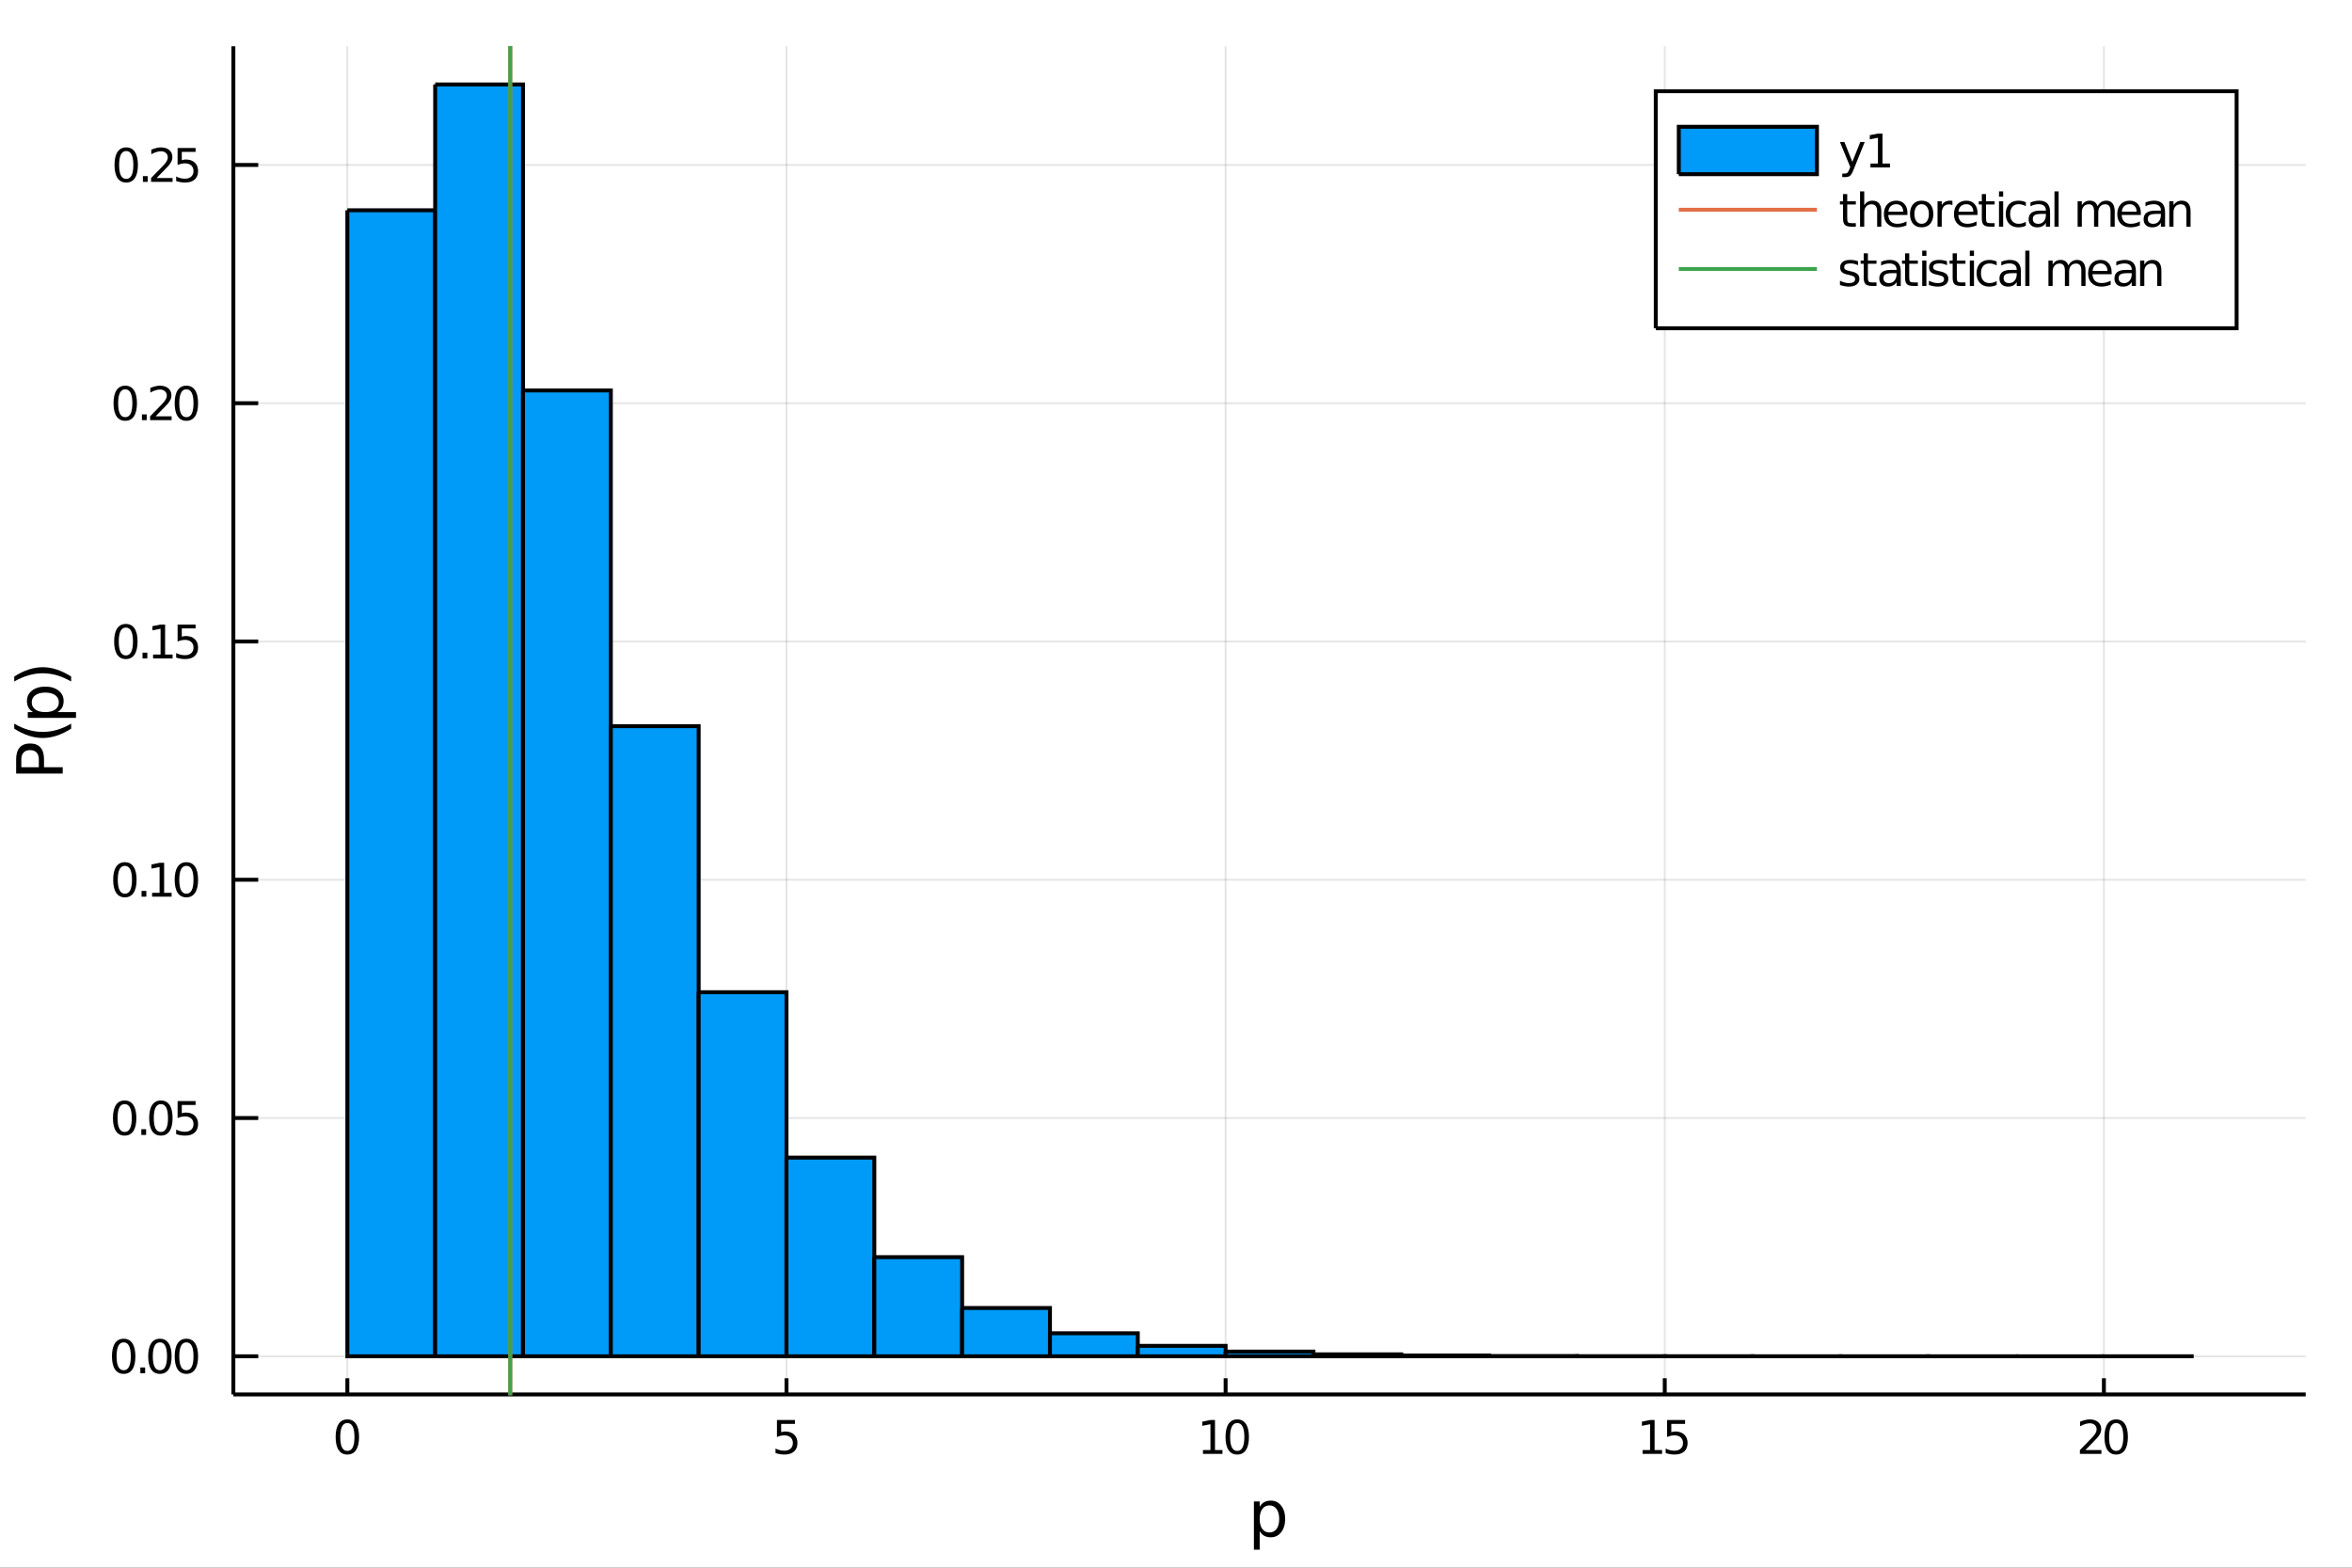 <?xml version="1.0" encoding="utf-8"?>
<svg xmlns="http://www.w3.org/2000/svg" xmlns:xlink="http://www.w3.org/1999/xlink" width="600" height="400" viewBox="0 0 2400 1600">
<rect x="0" y="0" width="2400" height="1600" fill="#333333" stroke="none"/>
<defs>
  <clipPath id="clip730">
    <rect x="0" y="0" width="2400" height="1600"/>
  </clipPath>
</defs>
<path clip-path="url(#clip730)" d="
M0 1600 L2400 1600 L2400 0 L0 0  Z
  " fill="#ffffff" fill-rule="evenodd" fill-opacity="1"/>
<defs>
  <clipPath id="clip731">
    <rect x="480" y="0" width="1681" height="1600"/>
  </clipPath>
</defs>
<path clip-path="url(#clip730)" d="
M238.13 1423.18 L2352.76 1423.18 L2352.76 47.244 L238.13 47.244  Z
  " fill="#ffffff" fill-rule="evenodd" fill-opacity="1"/>
<defs>
  <clipPath id="clip732">
    <rect x="238" y="47" width="2116" height="1377"/>
  </clipPath>
</defs>
<polyline clip-path="url(#clip732)" style="stroke:#000000; stroke-width:2; stroke-opacity:0.1; fill:none" points="
  354.438,1423.18 354.438,47.244 
  "/>
<polyline clip-path="url(#clip732)" style="stroke:#000000; stroke-width:2; stroke-opacity:0.1; fill:none" points="
  802.536,1423.18 802.536,47.244 
  "/>
<polyline clip-path="url(#clip732)" style="stroke:#000000; stroke-width:2; stroke-opacity:0.1; fill:none" points="
  1250.63,1423.18 1250.63,47.244 
  "/>
<polyline clip-path="url(#clip732)" style="stroke:#000000; stroke-width:2; stroke-opacity:0.1; fill:none" points="
  1698.73,1423.18 1698.73,47.244 
  "/>
<polyline clip-path="url(#clip732)" style="stroke:#000000; stroke-width:2; stroke-opacity:0.1; fill:none" points="
  2146.83,1423.18 2146.83,47.244 
  "/>
<polyline clip-path="url(#clip730)" style="stroke:#000000; stroke-width:4; stroke-opacity:1; fill:none" points="
  238.13,1423.18 2352.76,1423.18 
  "/>
<polyline clip-path="url(#clip730)" style="stroke:#000000; stroke-width:4; stroke-opacity:1; fill:none" points="
  354.438,1423.18 354.438,1406.67 
  "/>
<polyline clip-path="url(#clip730)" style="stroke:#000000; stroke-width:4; stroke-opacity:1; fill:none" points="
  802.536,1423.18 802.536,1406.67 
  "/>
<polyline clip-path="url(#clip730)" style="stroke:#000000; stroke-width:4; stroke-opacity:1; fill:none" points="
  1250.63,1423.18 1250.63,1406.67 
  "/>
<polyline clip-path="url(#clip730)" style="stroke:#000000; stroke-width:4; stroke-opacity:1; fill:none" points="
  1698.73,1423.18 1698.73,1406.67 
  "/>
<polyline clip-path="url(#clip730)" style="stroke:#000000; stroke-width:4; stroke-opacity:1; fill:none" points="
  2146.83,1423.18 2146.83,1406.67 
  "/>
<path clip-path="url(#clip730)" d="M 0 0 M354.438 1452.37 Q350.827 1452.37 348.998 1455.94 Q347.193 1459.48 347.193 1466.61 Q347.193 1473.71 348.998 1477.28 Q350.827 1480.82 354.438 1480.82 Q358.072 1480.82 359.878 1477.28 Q361.707 1473.71 361.707 1466.61 Q361.707 1459.48 359.878 1455.94 Q358.072 1452.37 354.438 1452.37 M354.438 1448.67 Q360.248 1448.67 363.304 1453.27 Q366.383 1457.86 366.383 1466.61 Q366.383 1475.33 363.304 1479.94 Q360.248 1484.52 354.438 1484.52 Q348.628 1484.52 345.549 1479.94 Q342.494 1475.33 342.494 1466.61 Q342.494 1457.86 345.549 1453.27 Q348.628 1448.67 354.438 1448.67 Z" fill="#000000" fill-rule="evenodd" fill-opacity="1" /><path clip-path="url(#clip730)" d="M 0 0 M792.814 1449.29 L811.17 1449.29 L811.17 1453.23 L797.096 1453.23 L797.096 1461.7 Q798.114 1461.35 799.133 1461.19 Q800.151 1461 801.17 1461 Q806.957 1461 810.337 1464.18 Q813.716 1467.35 813.716 1472.76 Q813.716 1478.34 810.244 1481.44 Q806.772 1484.52 800.452 1484.52 Q798.277 1484.52 796.008 1484.15 Q793.763 1483.78 791.355 1483.04 L791.355 1478.34 Q793.439 1479.48 795.661 1480.03 Q797.883 1480.59 800.36 1480.59 Q804.364 1480.59 806.702 1478.48 Q809.04 1476.38 809.04 1472.76 Q809.04 1469.15 806.702 1467.05 Q804.364 1464.94 800.36 1464.94 Q798.485 1464.94 796.61 1465.36 Q794.758 1465.77 792.814 1466.65 L792.814 1449.29 Z" fill="#000000" fill-rule="evenodd" fill-opacity="1" /><path clip-path="url(#clip730)" d="M 0 0 M1227.51 1479.92 L1235.15 1479.92 L1235.15 1453.55 L1226.84 1455.22 L1226.84 1450.96 L1235.1 1449.29 L1239.78 1449.29 L1239.78 1479.92 L1247.42 1479.92 L1247.42 1483.85 L1227.51 1483.85 L1227.51 1479.92 Z" fill="#000000" fill-rule="evenodd" fill-opacity="1" /><path clip-path="url(#clip730)" d="M 0 0 M1262.49 1452.37 Q1258.87 1452.37 1257.05 1455.94 Q1255.24 1459.48 1255.24 1466.61 Q1255.24 1473.71 1257.05 1477.28 Q1258.87 1480.82 1262.49 1480.82 Q1266.12 1480.82 1267.92 1477.28 Q1269.75 1473.71 1269.75 1466.61 Q1269.75 1459.48 1267.92 1455.94 Q1266.12 1452.37 1262.49 1452.37 M1262.49 1448.67 Q1268.3 1448.67 1271.35 1453.27 Q1274.43 1457.86 1274.43 1466.61 Q1274.43 1475.33 1271.35 1479.94 Q1268.3 1484.52 1262.49 1484.52 Q1256.67 1484.52 1253.6 1479.94 Q1250.54 1475.33 1250.54 1466.61 Q1250.54 1457.86 1253.6 1453.27 Q1256.67 1448.67 1262.49 1448.67 Z" fill="#000000" fill-rule="evenodd" fill-opacity="1" /><path clip-path="url(#clip730)" d="M 0 0 M1676.1 1479.92 L1683.74 1479.92 L1683.74 1453.55 L1675.43 1455.22 L1675.43 1450.96 L1683.7 1449.29 L1688.37 1449.29 L1688.37 1479.92 L1696.01 1479.92 L1696.01 1483.85 L1676.1 1483.85 L1676.1 1479.92 Z" fill="#000000" fill-rule="evenodd" fill-opacity="1" /><path clip-path="url(#clip730)" d="M 0 0 M1701.13 1449.29 L1719.48 1449.29 L1719.48 1453.23 L1705.41 1453.23 L1705.41 1461.7 Q1706.43 1461.35 1707.45 1461.19 Q1708.46 1461 1709.48 1461 Q1715.27 1461 1718.65 1464.18 Q1722.03 1467.35 1722.03 1472.76 Q1722.03 1478.34 1718.56 1481.44 Q1715.08 1484.52 1708.77 1484.52 Q1706.59 1484.52 1704.32 1484.15 Q1702.08 1483.78 1699.67 1483.04 L1699.67 1478.34 Q1701.75 1479.48 1703.97 1480.03 Q1706.2 1480.59 1708.67 1480.59 Q1712.68 1480.59 1715.02 1478.48 Q1717.35 1476.38 1717.35 1472.76 Q1717.35 1469.15 1715.02 1467.05 Q1712.68 1464.94 1708.67 1464.94 Q1706.8 1464.94 1704.92 1465.36 Q1703.07 1465.77 1701.13 1466.65 L1701.13 1449.29 Z" fill="#000000" fill-rule="evenodd" fill-opacity="1" /><path clip-path="url(#clip730)" d="M 0 0 M2127.97 1479.92 L2144.29 1479.92 L2144.29 1483.85 L2122.35 1483.85 L2122.35 1479.92 Q2125.01 1477.16 2129.59 1472.53 Q2134.2 1467.88 2135.38 1466.54 Q2137.63 1464.01 2138.51 1462.28 Q2139.41 1460.52 2139.41 1458.83 Q2139.41 1456.07 2137.46 1454.34 Q2135.54 1452.6 2132.44 1452.6 Q2130.24 1452.6 2127.79 1453.37 Q2125.36 1454.13 2122.58 1455.68 L2122.58 1450.96 Q2125.4 1449.82 2127.86 1449.25 Q2130.31 1448.67 2132.35 1448.67 Q2137.72 1448.67 2140.91 1451.35 Q2144.11 1454.04 2144.11 1458.53 Q2144.11 1460.66 2143.3 1462.58 Q2142.51 1464.48 2140.4 1467.07 Q2139.83 1467.74 2136.72 1470.96 Q2133.62 1474.15 2127.97 1479.92 Z" fill="#000000" fill-rule="evenodd" fill-opacity="1" /><path clip-path="url(#clip730)" d="M 0 0 M2159.36 1452.37 Q2155.75 1452.37 2153.92 1455.94 Q2152.12 1459.48 2152.12 1466.61 Q2152.12 1473.71 2153.92 1477.28 Q2155.75 1480.82 2159.36 1480.82 Q2163 1480.82 2164.8 1477.28 Q2166.63 1473.71 2166.63 1466.61 Q2166.63 1459.48 2164.8 1455.94 Q2163 1452.37 2159.36 1452.37 M2159.36 1448.67 Q2165.17 1448.67 2168.23 1453.27 Q2171.31 1457.86 2171.31 1466.61 Q2171.31 1475.33 2168.23 1479.94 Q2165.17 1484.52 2159.36 1484.52 Q2153.55 1484.52 2150.47 1479.94 Q2147.42 1475.33 2147.42 1466.61 Q2147.42 1457.86 2150.47 1453.27 Q2153.55 1448.67 2159.36 1448.67 Z" fill="#000000" fill-rule="evenodd" fill-opacity="1" /><path clip-path="url(#clip730)" d="M 0 0 M1285.39 1562.7 L1285.39 1581.6 L1279.5 1581.6 L1279.5 1532.4 L1285.39 1532.4 L1285.39 1537.81 Q1287.23 1534.62 1290.03 1533.1 Q1292.86 1531.54 1296.78 1531.54 Q1303.27 1531.54 1307.32 1536.69 Q1311.39 1541.85 1311.39 1550.25 Q1311.39 1558.65 1307.32 1563.81 Q1303.27 1568.97 1296.78 1568.97 Q1292.86 1568.97 1290.03 1567.44 Q1287.23 1565.88 1285.39 1562.7 M1305.31 1550.25 Q1305.31 1543.79 1302.64 1540.13 Q1299.99 1536.44 1295.35 1536.44 Q1290.7 1536.44 1288.03 1540.13 Q1285.39 1543.79 1285.39 1550.25 Q1285.39 1556.71 1288.03 1560.4 Q1290.7 1564.07 1295.35 1564.07 Q1299.99 1564.07 1302.64 1560.4 Q1305.31 1556.71 1305.31 1550.25 Z" fill="#000000" fill-rule="evenodd" fill-opacity="1" /><polyline clip-path="url(#clip732)" style="stroke:#000000; stroke-width:2; stroke-opacity:0.1; fill:none" points="
  238.13,1384.24 2352.76,1384.24 
  "/>
<polyline clip-path="url(#clip732)" style="stroke:#000000; stroke-width:2; stroke-opacity:0.1; fill:none" points="
  238.13,1141.06 2352.76,1141.06 
  "/>
<polyline clip-path="url(#clip732)" style="stroke:#000000; stroke-width:2; stroke-opacity:0.1; fill:none" points="
  238.13,897.883 2352.76,897.883 
  "/>
<polyline clip-path="url(#clip732)" style="stroke:#000000; stroke-width:2; stroke-opacity:0.1; fill:none" points="
  238.13,654.705 2352.76,654.705 
  "/>
<polyline clip-path="url(#clip732)" style="stroke:#000000; stroke-width:2; stroke-opacity:0.1; fill:none" points="
  238.13,411.527 2352.76,411.527 
  "/>
<polyline clip-path="url(#clip732)" style="stroke:#000000; stroke-width:2; stroke-opacity:0.1; fill:none" points="
  238.13,168.35 2352.76,168.35 
  "/>
<polyline clip-path="url(#clip730)" style="stroke:#000000; stroke-width:4; stroke-opacity:1; fill:none" points="
  238.13,1423.18 238.13,47.244 
  "/>
<polyline clip-path="url(#clip730)" style="stroke:#000000; stroke-width:4; stroke-opacity:1; fill:none" points="
  238.13,1384.24 263.506,1384.24 
  "/>
<polyline clip-path="url(#clip730)" style="stroke:#000000; stroke-width:4; stroke-opacity:1; fill:none" points="
  238.13,1141.06 263.506,1141.06 
  "/>
<polyline clip-path="url(#clip730)" style="stroke:#000000; stroke-width:4; stroke-opacity:1; fill:none" points="
  238.13,897.883 263.506,897.883 
  "/>
<polyline clip-path="url(#clip730)" style="stroke:#000000; stroke-width:4; stroke-opacity:1; fill:none" points="
  238.13,654.705 263.506,654.705 
  "/>
<polyline clip-path="url(#clip730)" style="stroke:#000000; stroke-width:4; stroke-opacity:1; fill:none" points="
  238.13,411.527 263.506,411.527 
  "/>
<polyline clip-path="url(#clip730)" style="stroke:#000000; stroke-width:4; stroke-opacity:1; fill:none" points="
  238.13,168.35 263.506,168.35 
  "/>
<path clip-path="url(#clip730)" d="M 0 0 M126.205 1370.04 Q122.593 1370.04 120.765 1373.6 Q118.959 1377.14 118.959 1384.27 Q118.959 1391.38 120.765 1394.94 Q122.593 1398.49 126.205 1398.49 Q129.839 1398.49 131.644 1394.94 Q133.473 1391.38 133.473 1384.27 Q133.473 1377.14 131.644 1373.6 Q129.839 1370.04 126.205 1370.04 M126.205 1366.33 Q132.015 1366.33 135.07 1370.94 Q138.149 1375.52 138.149 1384.27 Q138.149 1393 135.07 1397.61 Q132.015 1402.19 126.205 1402.19 Q120.394 1402.19 117.316 1397.61 Q114.26 1393 114.26 1384.27 Q114.26 1375.52 117.316 1370.94 Q120.394 1366.33 126.205 1366.33 Z" fill="#000000" fill-rule="evenodd" fill-opacity="1" /><path clip-path="url(#clip730)" d="M 0 0 M143.218 1395.64 L148.103 1395.64 L148.103 1401.52 L143.218 1401.52 L143.218 1395.64 Z" fill="#000000" fill-rule="evenodd" fill-opacity="1" /><path clip-path="url(#clip730)" d="M 0 0 M163.172 1370.04 Q159.561 1370.04 157.732 1373.6 Q155.927 1377.14 155.927 1384.27 Q155.927 1391.38 157.732 1394.94 Q159.561 1398.49 163.172 1398.49 Q166.806 1398.49 168.612 1394.94 Q170.44 1391.38 170.44 1384.27 Q170.44 1377.14 168.612 1373.6 Q166.806 1370.04 163.172 1370.04 M163.172 1366.33 Q168.982 1366.33 172.038 1370.94 Q175.116 1375.52 175.116 1384.27 Q175.116 1393 172.038 1397.61 Q168.982 1402.19 163.172 1402.19 Q157.362 1402.19 154.283 1397.61 Q151.228 1393 151.228 1384.27 Q151.228 1375.52 154.283 1370.94 Q157.362 1366.33 163.172 1366.33 Z" fill="#000000" fill-rule="evenodd" fill-opacity="1" /><path clip-path="url(#clip730)" d="M 0 0 M190.186 1370.04 Q186.575 1370.04 184.746 1373.6 Q182.94 1377.14 182.94 1384.27 Q182.94 1391.38 184.746 1394.94 Q186.575 1398.49 190.186 1398.49 Q193.82 1398.49 195.625 1394.94 Q197.454 1391.38 197.454 1384.27 Q197.454 1377.14 195.625 1373.6 Q193.82 1370.04 190.186 1370.04 M190.186 1366.33 Q195.996 1366.33 199.051 1370.94 Q202.13 1375.52 202.13 1384.27 Q202.13 1393 199.051 1397.61 Q195.996 1402.19 190.186 1402.19 Q184.376 1402.19 181.297 1397.61 Q178.241 1393 178.241 1384.27 Q178.241 1375.52 181.297 1370.94 Q184.376 1366.33 190.186 1366.33 Z" fill="#000000" fill-rule="evenodd" fill-opacity="1" /><path clip-path="url(#clip730)" d="M 0 0 M127.2 1126.86 Q123.589 1126.86 121.76 1130.42 Q119.955 1133.97 119.955 1141.1 Q119.955 1148.2 121.76 1151.77 Q123.589 1155.31 127.2 1155.31 Q130.834 1155.31 132.64 1151.77 Q134.468 1148.2 134.468 1141.1 Q134.468 1133.97 132.64 1130.42 Q130.834 1126.86 127.2 1126.86 M127.2 1123.16 Q133.01 1123.16 136.066 1127.76 Q139.144 1132.35 139.144 1141.1 Q139.144 1149.82 136.066 1154.43 Q133.01 1159.01 127.2 1159.01 Q121.39 1159.01 118.311 1154.43 Q115.256 1149.82 115.256 1141.1 Q115.256 1132.35 118.311 1127.76 Q121.39 1123.16 127.2 1123.16 Z" fill="#000000" fill-rule="evenodd" fill-opacity="1" /><path clip-path="url(#clip730)" d="M 0 0 M144.214 1152.46 L149.098 1152.46 L149.098 1158.34 L144.214 1158.34 L144.214 1152.46 Z" fill="#000000" fill-rule="evenodd" fill-opacity="1" /><path clip-path="url(#clip730)" d="M 0 0 M164.167 1126.86 Q160.556 1126.86 158.728 1130.42 Q156.922 1133.97 156.922 1141.1 Q156.922 1148.2 158.728 1151.77 Q160.556 1155.31 164.167 1155.31 Q167.802 1155.31 169.607 1151.77 Q171.436 1148.2 171.436 1141.1 Q171.436 1133.97 169.607 1130.42 Q167.802 1126.86 164.167 1126.86 M164.167 1123.16 Q169.977 1123.16 173.033 1127.76 Q176.112 1132.35 176.112 1141.1 Q176.112 1149.82 173.033 1154.43 Q169.977 1159.01 164.167 1159.01 Q158.357 1159.01 155.278 1154.43 Q152.223 1149.82 152.223 1141.1 Q152.223 1132.35 155.278 1127.76 Q158.357 1123.16 164.167 1123.16 Z" fill="#000000" fill-rule="evenodd" fill-opacity="1" /><path clip-path="url(#clip730)" d="M 0 0 M181.227 1123.78 L199.584 1123.78 L199.584 1127.72 L185.51 1127.72 L185.51 1136.19 Q186.528 1135.84 187.547 1135.68 Q188.565 1135.49 189.584 1135.49 Q195.371 1135.49 198.75 1138.66 Q202.13 1141.84 202.13 1147.25 Q202.13 1152.83 198.658 1155.93 Q195.186 1159.01 188.866 1159.01 Q186.69 1159.01 184.422 1158.64 Q182.176 1158.27 179.769 1157.53 L179.769 1152.83 Q181.852 1153.97 184.075 1154.52 Q186.297 1155.08 188.774 1155.08 Q192.778 1155.08 195.116 1152.97 Q197.454 1150.86 197.454 1147.25 Q197.454 1143.64 195.116 1141.54 Q192.778 1139.43 188.774 1139.43 Q186.899 1139.43 185.024 1139.85 Q183.172 1140.26 181.227 1141.14 L181.227 1123.78 Z" fill="#000000" fill-rule="evenodd" fill-opacity="1" /><path clip-path="url(#clip730)" d="M 0 0 M127.431 883.682 Q123.82 883.682 121.992 887.246 Q120.186 890.788 120.186 897.918 Q120.186 905.024 121.992 908.589 Q123.82 912.13 127.431 912.13 Q131.066 912.13 132.871 908.589 Q134.7 905.024 134.7 897.918 Q134.7 890.788 132.871 887.246 Q131.066 883.682 127.431 883.682 M127.431 879.978 Q133.242 879.978 136.297 884.584 Q139.376 889.168 139.376 897.918 Q139.376 906.644 136.297 911.251 Q133.242 915.834 127.431 915.834 Q121.621 915.834 118.543 911.251 Q115.487 906.644 115.487 897.918 Q115.487 889.168 118.543 884.584 Q121.621 879.978 127.431 879.978 Z" fill="#000000" fill-rule="evenodd" fill-opacity="1" /><path clip-path="url(#clip730)" d="M 0 0 M144.445 909.283 L149.329 909.283 L149.329 915.163 L144.445 915.163 L144.445 909.283 Z" fill="#000000" fill-rule="evenodd" fill-opacity="1" /><path clip-path="url(#clip730)" d="M 0 0 M155.209 911.228 L162.848 911.228 L162.848 884.862 L154.538 886.529 L154.538 882.269 L162.802 880.603 L167.477 880.603 L167.477 911.228 L175.116 911.228 L175.116 915.163 L155.209 915.163 L155.209 911.228 Z" fill="#000000" fill-rule="evenodd" fill-opacity="1" /><path clip-path="url(#clip730)" d="M 0 0 M190.186 883.682 Q186.575 883.682 184.746 887.246 Q182.94 890.788 182.94 897.918 Q182.94 905.024 184.746 908.589 Q186.575 912.13 190.186 912.13 Q193.82 912.13 195.625 908.589 Q197.454 905.024 197.454 897.918 Q197.454 890.788 195.625 887.246 Q193.82 883.682 190.186 883.682 M190.186 879.978 Q195.996 879.978 199.051 884.584 Q202.13 889.168 202.13 897.918 Q202.13 906.644 199.051 911.251 Q195.996 915.834 190.186 915.834 Q184.376 915.834 181.297 911.251 Q178.241 906.644 178.241 897.918 Q178.241 889.168 181.297 884.584 Q184.376 879.978 190.186 879.978 Z" fill="#000000" fill-rule="evenodd" fill-opacity="1" /><path clip-path="url(#clip730)" d="M 0 0 M128.427 640.504 Q124.816 640.504 122.987 644.069 Q121.181 647.61 121.181 654.74 Q121.181 661.846 122.987 665.411 Q124.816 668.953 128.427 668.953 Q132.061 668.953 133.867 665.411 Q135.695 661.846 135.695 654.74 Q135.695 647.61 133.867 644.069 Q132.061 640.504 128.427 640.504 M128.427 636.8 Q134.237 636.8 137.292 641.407 Q140.371 645.99 140.371 654.74 Q140.371 663.467 137.292 668.073 Q134.237 672.656 128.427 672.656 Q122.617 672.656 119.538 668.073 Q116.482 663.467 116.482 654.74 Q116.482 645.99 119.538 641.407 Q122.617 636.8 128.427 636.8 Z" fill="#000000" fill-rule="evenodd" fill-opacity="1" /><path clip-path="url(#clip730)" d="M 0 0 M145.441 666.106 L150.325 666.106 L150.325 671.985 L145.441 671.985 L145.441 666.106 Z" fill="#000000" fill-rule="evenodd" fill-opacity="1" /><path clip-path="url(#clip730)" d="M 0 0 M156.204 668.05 L163.843 668.05 L163.843 641.684 L155.533 643.351 L155.533 639.092 L163.797 637.425 L168.473 637.425 L168.473 668.05 L176.112 668.05 L176.112 671.985 L156.204 671.985 L156.204 668.05 Z" fill="#000000" fill-rule="evenodd" fill-opacity="1" /><path clip-path="url(#clip730)" d="M 0 0 M181.227 637.425 L199.584 637.425 L199.584 641.36 L185.51 641.36 L185.51 649.832 Q186.528 649.485 187.547 649.323 Q188.565 649.138 189.584 649.138 Q195.371 649.138 198.75 652.309 Q202.13 655.481 202.13 660.897 Q202.13 666.476 198.658 669.578 Q195.186 672.656 188.866 672.656 Q186.69 672.656 184.422 672.286 Q182.176 671.916 179.769 671.175 L179.769 666.476 Q181.852 667.61 184.075 668.166 Q186.297 668.721 188.774 668.721 Q192.778 668.721 195.116 666.615 Q197.454 664.508 197.454 660.897 Q197.454 657.286 195.116 655.18 Q192.778 653.073 188.774 653.073 Q186.899 653.073 185.024 653.49 Q183.172 653.906 181.227 654.786 L181.227 637.425 Z" fill="#000000" fill-rule="evenodd" fill-opacity="1" /><path clip-path="url(#clip730)" d="M 0 0 M127.802 397.326 Q124.191 397.326 122.362 400.891 Q120.556 404.433 120.556 411.562 Q120.556 418.669 122.362 422.233 Q124.191 425.775 127.802 425.775 Q131.436 425.775 133.242 422.233 Q135.07 418.669 135.07 411.562 Q135.07 404.433 133.242 400.891 Q131.436 397.326 127.802 397.326 M127.802 393.622 Q133.612 393.622 136.667 398.229 Q139.746 402.812 139.746 411.562 Q139.746 420.289 136.667 424.895 Q133.612 429.479 127.802 429.479 Q121.992 429.479 118.913 424.895 Q115.857 420.289 115.857 411.562 Q115.857 402.812 118.913 398.229 Q121.992 393.622 127.802 393.622 Z" fill="#000000" fill-rule="evenodd" fill-opacity="1" /><path clip-path="url(#clip730)" d="M 0 0 M144.816 422.928 L149.7 422.928 L149.7 428.807 L144.816 428.807 L144.816 422.928 Z" fill="#000000" fill-rule="evenodd" fill-opacity="1" /><path clip-path="url(#clip730)" d="M 0 0 M158.797 424.872 L175.116 424.872 L175.116 428.807 L153.172 428.807 L153.172 424.872 Q155.834 422.118 160.417 417.488 Q165.024 412.835 166.204 411.493 Q168.45 408.97 169.329 407.233 Q170.232 405.474 170.232 403.784 Q170.232 401.03 168.288 399.294 Q166.366 397.558 163.265 397.558 Q161.065 397.558 158.612 398.321 Q156.181 399.085 153.403 400.636 L153.403 395.914 Q156.228 394.78 158.681 394.201 Q161.135 393.622 163.172 393.622 Q168.542 393.622 171.737 396.308 Q174.931 398.993 174.931 403.483 Q174.931 405.613 174.121 407.534 Q173.334 409.432 171.227 412.025 Q170.649 412.696 167.547 415.914 Q164.445 419.108 158.797 424.872 Z" fill="#000000" fill-rule="evenodd" fill-opacity="1" /><path clip-path="url(#clip730)" d="M 0 0 M190.186 397.326 Q186.575 397.326 184.746 400.891 Q182.94 404.433 182.94 411.562 Q182.94 418.669 184.746 422.233 Q186.575 425.775 190.186 425.775 Q193.82 425.775 195.625 422.233 Q197.454 418.669 197.454 411.562 Q197.454 404.433 195.625 400.891 Q193.82 397.326 190.186 397.326 M190.186 393.622 Q195.996 393.622 199.051 398.229 Q202.13 402.812 202.13 411.562 Q202.13 420.289 199.051 424.895 Q195.996 429.479 190.186 429.479 Q184.376 429.479 181.297 424.895 Q178.241 420.289 178.241 411.562 Q178.241 402.812 181.297 398.229 Q184.376 393.622 190.186 393.622 Z" fill="#000000" fill-rule="evenodd" fill-opacity="1" /><path clip-path="url(#clip730)" d="M 0 0 M128.797 154.148 Q125.186 154.148 123.357 157.713 Q121.552 161.255 121.552 168.384 Q121.552 175.491 123.357 179.056 Q125.186 182.597 128.797 182.597 Q132.431 182.597 134.237 179.056 Q136.066 175.491 136.066 168.384 Q136.066 161.255 134.237 157.713 Q132.431 154.148 128.797 154.148 M128.797 150.445 Q134.607 150.445 137.663 155.051 Q140.741 159.634 140.741 168.384 Q140.741 177.111 137.663 181.718 Q134.607 186.301 128.797 186.301 Q122.987 186.301 119.908 181.718 Q116.853 177.111 116.853 168.384 Q116.853 159.634 119.908 155.051 Q122.987 150.445 128.797 150.445 Z" fill="#000000" fill-rule="evenodd" fill-opacity="1" /><path clip-path="url(#clip730)" d="M 0 0 M145.811 179.75 L150.695 179.75 L150.695 185.63 L145.811 185.63 L145.811 179.75 Z" fill="#000000" fill-rule="evenodd" fill-opacity="1" /><path clip-path="url(#clip730)" d="M 0 0 M159.792 181.694 L176.112 181.694 L176.112 185.63 L154.167 185.63 L154.167 181.694 Q156.829 178.94 161.413 174.31 Q166.019 169.658 167.2 168.315 Q169.445 165.792 170.325 164.056 Q171.227 162.296 171.227 160.607 Q171.227 157.852 169.283 156.116 Q167.362 154.38 164.26 154.38 Q162.061 154.38 159.607 155.144 Q157.177 155.908 154.399 157.459 L154.399 152.736 Q157.223 151.602 159.677 151.023 Q162.13 150.445 164.167 150.445 Q169.538 150.445 172.732 153.13 Q175.926 155.815 175.926 160.306 Q175.926 162.435 175.116 164.357 Q174.329 166.255 172.223 168.847 Q171.644 169.519 168.542 172.736 Q165.44 175.931 159.792 181.694 Z" fill="#000000" fill-rule="evenodd" fill-opacity="1" /><path clip-path="url(#clip730)" d="M 0 0 M181.227 151.07 L199.584 151.07 L199.584 155.005 L185.51 155.005 L185.51 163.477 Q186.528 163.13 187.547 162.968 Q188.565 162.783 189.584 162.783 Q195.371 162.783 198.75 165.954 Q202.13 169.125 202.13 174.542 Q202.13 180.12 198.658 183.222 Q195.186 186.301 188.866 186.301 Q186.69 186.301 184.422 185.931 Q182.176 185.56 179.769 184.819 L179.769 180.12 Q181.852 181.255 184.075 181.81 Q186.297 182.366 188.774 182.366 Q192.778 182.366 195.116 180.259 Q197.454 178.153 197.454 174.542 Q197.454 170.931 195.116 168.824 Q192.778 166.718 188.774 166.718 Q186.899 166.718 185.024 167.134 Q183.172 167.551 181.227 168.431 L181.227 151.07 Z" fill="#000000" fill-rule="evenodd" fill-opacity="1" /><path clip-path="url(#clip730)" d="M 0 0 M21.768 783.05 L39.623 783.05 L39.623 774.966 Q39.623 770.478 37.3 768.027 Q34.977 765.576 30.68 765.576 Q26.415 765.576 24.091 768.027 Q21.768 770.478 21.768 774.966 L21.768 783.05 M16.484 789.48 L16.484 774.966 Q16.484 766.977 20.113 762.903 Q23.709 758.797 30.68 758.797 Q37.714 758.797 41.31 762.903 Q44.907 766.977 44.907 774.966 L44.907 783.05 L64.004 783.05 L64.004 789.48 L16.484 789.48 Z" fill="#000000" fill-rule="evenodd" fill-opacity="1" /><path clip-path="url(#clip730)" d="M 0 0 M14.543 738.586 Q21.863 742.851 29.025 744.92 Q36.186 746.989 43.538 746.989 Q50.891 746.989 58.116 744.92 Q65.309 742.819 72.598 738.586 L72.598 743.678 Q65.118 748.453 57.893 750.84 Q50.668 753.195 43.538 753.195 Q36.441 753.195 29.247 750.84 Q22.054 748.484 14.543 743.678 L14.543 738.586 Z" fill="#000000" fill-rule="evenodd" fill-opacity="1" /><path clip-path="url(#clip730)" d="M 0 0 M58.657 726.777 L77.563 726.777 L77.563 732.666 L28.356 732.666 L28.356 726.777 L33.767 726.777 Q30.584 724.931 29.056 722.13 Q27.497 719.298 27.497 715.383 Q27.497 708.89 32.653 704.848 Q37.809 700.773 46.212 700.773 Q54.615 700.773 59.771 704.848 Q64.927 708.89 64.927 715.383 Q64.927 719.298 63.399 722.13 Q61.84 724.931 58.657 726.777 M46.212 706.853 Q39.751 706.853 36.09 709.526 Q32.398 712.168 32.398 716.815 Q32.398 721.462 36.09 724.136 Q39.751 726.777 46.212 726.777 Q52.673 726.777 56.365 724.136 Q60.026 721.462 60.026 716.815 Q60.026 712.168 56.365 709.526 Q52.673 706.853 46.212 706.853 Z" fill="#000000" fill-rule="evenodd" fill-opacity="1" /><path clip-path="url(#clip730)" d="M 0 0 M14.543 695.554 L14.543 690.461 Q22.054 685.687 29.247 683.331 Q36.441 680.944 43.538 680.944 Q50.668 680.944 57.893 683.331 Q65.118 685.687 72.598 690.461 L72.598 695.554 Q65.309 691.32 58.116 689.252 Q50.891 687.151 43.538 687.151 Q36.186 687.151 29.025 689.252 Q21.863 691.32 14.543 695.554 Z" fill="#000000" fill-rule="evenodd" fill-opacity="1" /><path clip-path="url(#clip732)" d="
M354.438 214.597 L354.438 1384.24 L444.058 1384.24 L444.058 214.597 L354.438 214.597 L354.438 214.597  Z
  " fill="#009af9" fill-rule="evenodd" fill-opacity="1"/>
<polyline clip-path="url(#clip732)" style="stroke:#000000; stroke-width:4; stroke-opacity:1; fill:none" points="
  354.438,214.597 354.438,1384.24 444.058,1384.24 444.058,214.597 354.438,214.597 
  "/>
<path clip-path="url(#clip732)" d="
M444.058 86.186 L444.058 1384.24 L533.677 1384.24 L533.677 86.186 L444.058 86.186 L444.058 86.186  Z
  " fill="#009af9" fill-rule="evenodd" fill-opacity="1"/>
<polyline clip-path="url(#clip732)" style="stroke:#000000; stroke-width:4; stroke-opacity:1; fill:none" points="
  444.058,86.186 444.058,1384.24 533.677,1384.24 533.677,86.186 444.058,86.186 
  "/>
<path clip-path="url(#clip732)" d="
M533.677 398.498 L533.677 1384.24 L623.297 1384.24 L623.297 398.498 L533.677 398.498 L533.677 398.498  Z
  " fill="#009af9" fill-rule="evenodd" fill-opacity="1"/>
<polyline clip-path="url(#clip732)" style="stroke:#000000; stroke-width:4; stroke-opacity:1; fill:none" points="
  533.677,398.498 533.677,1384.24 623.297,1384.24 623.297,398.498 533.677,398.498 
  "/>
<path clip-path="url(#clip732)" d="
M623.297 741.147 L623.297 1384.24 L712.916 1384.24 L712.916 741.147 L623.297 741.147 L623.297 741.147  Z
  " fill="#009af9" fill-rule="evenodd" fill-opacity="1"/>
<polyline clip-path="url(#clip732)" style="stroke:#000000; stroke-width:4; stroke-opacity:1; fill:none" points="
  623.297,741.147 623.297,1384.24 712.916,1384.24 712.916,741.147 623.297,741.147 
  "/>
<path clip-path="url(#clip732)" d="
M712.916 1012.66 L712.916 1384.24 L802.536 1384.24 L802.536 1012.66 L712.916 1012.66 L712.916 1012.66  Z
  " fill="#009af9" fill-rule="evenodd" fill-opacity="1"/>
<polyline clip-path="url(#clip732)" style="stroke:#000000; stroke-width:4; stroke-opacity:1; fill:none" points="
  712.916,1012.66 712.916,1384.24 802.536,1384.24 802.536,1012.66 712.916,1012.66 
  "/>
<path clip-path="url(#clip732)" d="
M802.536 1181.47 L802.536 1384.24 L892.155 1384.24 L892.155 1181.47 L802.536 1181.47 L802.536 1181.47  Z
  " fill="#009af9" fill-rule="evenodd" fill-opacity="1"/>
<polyline clip-path="url(#clip732)" style="stroke:#000000; stroke-width:4; stroke-opacity:1; fill:none" points="
  802.536,1181.47 802.536,1384.24 892.155,1384.24 892.155,1181.47 802.536,1181.47 
  "/>
<path clip-path="url(#clip732)" d="
M892.155 1283.06 L892.155 1384.24 L981.775 1384.24 L981.775 1283.06 L892.155 1283.06 L892.155 1283.06  Z
  " fill="#009af9" fill-rule="evenodd" fill-opacity="1"/>
<polyline clip-path="url(#clip732)" style="stroke:#000000; stroke-width:4; stroke-opacity:1; fill:none" points="
  892.155,1283.06 892.155,1384.24 981.775,1384.24 981.775,1283.06 892.155,1283.06 
  "/>
<path clip-path="url(#clip732)" d="
M981.775 1334.95 L981.775 1384.24 L1071.39 1384.24 L1071.39 1334.95 L981.775 1334.95 L981.775 1334.95  Z
  " fill="#009af9" fill-rule="evenodd" fill-opacity="1"/>
<polyline clip-path="url(#clip732)" style="stroke:#000000; stroke-width:4; stroke-opacity:1; fill:none" points="
  981.775,1334.95 981.775,1384.24 1071.39,1384.24 1071.39,1334.95 981.775,1334.95 
  "/>
<path clip-path="url(#clip732)" d="
M1071.39 1360.74 L1071.39 1384.24 L1161.01 1384.24 L1161.01 1360.74 L1071.39 1360.74 L1071.39 1360.74  Z
  " fill="#009af9" fill-rule="evenodd" fill-opacity="1"/>
<polyline clip-path="url(#clip732)" style="stroke:#000000; stroke-width:4; stroke-opacity:1; fill:none" points="
  1071.39,1360.74 1071.39,1384.24 1161.01,1384.24 1161.01,1360.74 1071.39,1360.74 
  "/>
<path clip-path="url(#clip732)" d="
M1161.01 1373.6 L1161.01 1384.24 L1250.63 1384.24 L1250.63 1373.6 L1161.01 1373.6 L1161.01 1373.6  Z
  " fill="#009af9" fill-rule="evenodd" fill-opacity="1"/>
<polyline clip-path="url(#clip732)" style="stroke:#000000; stroke-width:4; stroke-opacity:1; fill:none" points="
  1161.01,1373.6 1161.01,1384.24 1250.63,1384.24 1250.63,1373.6 1161.01,1373.6 
  "/>
<path clip-path="url(#clip732)" d="
M1250.63 1379.45 L1250.63 1384.24 L1340.25 1384.24 L1340.25 1379.45 L1250.63 1379.45 L1250.63 1379.45  Z
  " fill="#009af9" fill-rule="evenodd" fill-opacity="1"/>
<polyline clip-path="url(#clip732)" style="stroke:#000000; stroke-width:4; stroke-opacity:1; fill:none" points="
  1250.63,1379.45 1250.63,1384.24 1340.25,1384.24 1340.25,1379.45 1250.63,1379.45 
  "/>
<path clip-path="url(#clip732)" d="
M1340.25 1382.25 L1340.25 1384.24 L1429.87 1384.24 L1429.87 1382.25 L1340.25 1382.25 L1340.25 1382.25  Z
  " fill="#009af9" fill-rule="evenodd" fill-opacity="1"/>
<polyline clip-path="url(#clip732)" style="stroke:#000000; stroke-width:4; stroke-opacity:1; fill:none" points="
  1340.25,1382.25 1340.25,1384.24 1429.87,1384.24 1429.87,1382.25 1340.25,1382.25 
  "/>
<path clip-path="url(#clip732)" d="
M1429.87 1383.42 L1429.87 1384.24 L1519.49 1384.24 L1519.49 1383.42 L1429.87 1383.42 L1429.87 1383.42  Z
  " fill="#009af9" fill-rule="evenodd" fill-opacity="1"/>
<polyline clip-path="url(#clip732)" style="stroke:#000000; stroke-width:4; stroke-opacity:1; fill:none" points="
  1429.87,1383.42 1429.87,1384.24 1519.49,1384.24 1519.49,1383.42 1429.87,1383.42 
  "/>
<path clip-path="url(#clip732)" d="
M1519.49 1383.97 L1519.49 1384.24 L1609.11 1384.24 L1609.11 1383.97 L1519.49 1383.97 L1519.49 1383.97  Z
  " fill="#009af9" fill-rule="evenodd" fill-opacity="1"/>
<polyline clip-path="url(#clip732)" style="stroke:#000000; stroke-width:4; stroke-opacity:1; fill:none" points="
  1519.49,1383.97 1519.49,1384.24 1609.11,1384.24 1609.11,1383.97 1519.49,1383.97 
  "/>
<path clip-path="url(#clip732)" d="
M1609.11 1384.13 L1609.11 1384.24 L1698.73 1384.24 L1698.73 1384.13 L1609.11 1384.13 L1609.11 1384.13  Z
  " fill="#009af9" fill-rule="evenodd" fill-opacity="1"/>
<polyline clip-path="url(#clip732)" style="stroke:#000000; stroke-width:4; stroke-opacity:1; fill:none" points="
  1609.11,1384.13 1609.11,1384.24 1698.73,1384.24 1698.73,1384.13 1609.11,1384.13 
  "/>
<path clip-path="url(#clip732)" d="
M1698.73 1384.18 L1698.73 1384.24 L1788.35 1384.24 L1788.35 1384.18 L1698.73 1384.18 L1698.73 1384.18  Z
  " fill="#009af9" fill-rule="evenodd" fill-opacity="1"/>
<polyline clip-path="url(#clip732)" style="stroke:#000000; stroke-width:4; stroke-opacity:1; fill:none" points="
  1698.73,1384.18 1698.73,1384.24 1788.35,1384.24 1788.35,1384.18 1698.73,1384.18 
  "/>
<path clip-path="url(#clip732)" d="
M1788.35 1384.22 L1788.35 1384.24 L1877.97 1384.24 L1877.97 1384.22 L1788.35 1384.22 L1788.35 1384.22  Z
  " fill="#009af9" fill-rule="evenodd" fill-opacity="1"/>
<polyline clip-path="url(#clip732)" style="stroke:#000000; stroke-width:4; stroke-opacity:1; fill:none" points="
  1788.35,1384.22 1788.35,1384.24 1877.97,1384.24 1877.97,1384.22 1788.35,1384.22 
  "/>
<path clip-path="url(#clip732)" d="
M1877.97 1384.22 L1877.97 1384.24 L1967.59 1384.24 L1967.59 1384.22 L1877.97 1384.22 L1877.97 1384.22  Z
  " fill="#009af9" fill-rule="evenodd" fill-opacity="1"/>
<polyline clip-path="url(#clip732)" style="stroke:#000000; stroke-width:4; stroke-opacity:1; fill:none" points="
  1877.97,1384.22 1877.97,1384.24 1967.59,1384.24 1967.59,1384.22 1877.97,1384.22 
  "/>
<path clip-path="url(#clip732)" d="
M1967.59 1384.23 L1967.59 1384.24 L2057.21 1384.24 L2057.21 1384.23 L1967.59 1384.23 L1967.59 1384.23  Z
  " fill="#009af9" fill-rule="evenodd" fill-opacity="1"/>
<polyline clip-path="url(#clip732)" style="stroke:#000000; stroke-width:4; stroke-opacity:1; fill:none" points="
  1967.59,1384.23 1967.59,1384.24 2057.21,1384.24 2057.21,1384.23 1967.59,1384.23 
  "/>
<path clip-path="url(#clip732)" d="
M2057.21 1384.24 L2057.21 1384.24 L2146.83 1384.24 L2146.83 1384.24 L2057.21 1384.24 L2057.21 1384.24  Z
  " fill="#009af9" fill-rule="evenodd" fill-opacity="1"/>
<polyline clip-path="url(#clip732)" style="stroke:#000000; stroke-width:4; stroke-opacity:1; fill:none" points="
  2057.21,1384.24 2057.21,1384.24 2146.83,1384.24 2057.21,1384.24 
  "/>
<path clip-path="url(#clip732)" d="
M2146.83 1384.23 L2146.83 1384.24 L2236.45 1384.24 L2236.45 1384.23 L2146.83 1384.23 L2146.83 1384.23  Z
  " fill="#009af9" fill-rule="evenodd" fill-opacity="1"/>
<polyline clip-path="url(#clip732)" style="stroke:#000000; stroke-width:4; stroke-opacity:1; fill:none" points="
  2146.83,1384.23 2146.83,1384.24 2236.45,1384.24 2236.45,1384.23 2146.83,1384.23 
  "/>
<polyline clip-path="url(#clip732)" style="stroke:#e26f46; stroke-width:4; stroke-opacity:1; fill:none" points="
  520.632,2799.12 520.632,-1328.69 
  "/>
<polyline clip-path="url(#clip732)" style="stroke:#3da44d; stroke-width:4; stroke-opacity:1; fill:none" points="
  520.667,2799.12 520.667,-1328.69 
  "/>
<path clip-path="url(#clip730)" d="
M1689.56 335.029 L2282.27 335.029 L2282.27 93.109 L1689.56 93.109  Z
  " fill="#ffffff" fill-rule="evenodd" fill-opacity="1"/>
<polyline clip-path="url(#clip730)" style="stroke:#000000; stroke-width:4; stroke-opacity:1; fill:none" points="
  1689.56,335.029 2282.27,335.029 2282.27,93.109 1689.56,93.109 1689.56,335.029 
  "/>
<path clip-path="url(#clip730)" d="
M1713.05 177.781 L1854.03 177.781 L1854.03 129.397 L1713.05 129.397 L1713.05 177.781  Z
  " fill="#009af9" fill-rule="evenodd" fill-opacity="1"/>
<polyline clip-path="url(#clip730)" style="stroke:#000000; stroke-width:4; stroke-opacity:1; fill:none" points="
  1713.05,177.781 1854.03,177.781 1854.03,129.397 1713.05,129.397 1713.05,177.781 
  "/>
<path clip-path="url(#clip730)" d="M 0 0 M1891.37 173.276 Q1889.56 177.906 1887.85 179.318 Q1886.14 180.73 1883.26 180.73 L1879.86 180.73 L1879.86 177.165 L1882.36 177.165 Q1884.12 177.165 1885.09 176.332 Q1886.07 175.498 1887.25 172.396 L1888.01 170.452 L1877.52 144.943 L1882.04 144.943 L1890.14 165.221 L1898.24 144.943 L1902.76 144.943 L1891.37 173.276 Z" fill="#000000" fill-rule="evenodd" fill-opacity="1" /><path clip-path="url(#clip730)" d="M 0 0 M1908.63 166.933 L1916.27 166.933 L1916.27 140.568 L1907.96 142.235 L1907.96 137.975 L1916.23 136.309 L1920.9 136.309 L1920.9 166.933 L1928.54 166.933 L1928.54 170.869 L1908.63 170.869 L1908.63 166.933 Z" fill="#000000" fill-rule="evenodd" fill-opacity="1" /><polyline clip-path="url(#clip730)" style="stroke:#e26f46; stroke-width:4; stroke-opacity:1; fill:none" points="
  1713.05,214.069 1854.03,214.069 
  "/>
<path clip-path="url(#clip730)" d="M 0 0 M1884.93 198.062 L1884.93 205.423 L1893.7 205.423 L1893.7 208.733 L1884.93 208.733 L1884.93 222.807 Q1884.93 225.978 1885.79 226.881 Q1886.67 227.784 1889.33 227.784 L1893.7 227.784 L1893.7 231.349 L1889.33 231.349 Q1884.4 231.349 1882.52 229.52 Q1880.65 227.668 1880.65 222.807 L1880.65 208.733 L1877.52 208.733 L1877.52 205.423 L1880.65 205.423 L1880.65 198.062 L1884.93 198.062 Z" fill="#000000" fill-rule="evenodd" fill-opacity="1" /><path clip-path="url(#clip730)" d="M 0 0 M1919.72 215.701 L1919.72 231.349 L1915.46 231.349 L1915.46 215.839 Q1915.46 212.159 1914.03 210.33 Q1912.59 208.502 1909.72 208.502 Q1906.27 208.502 1904.28 210.701 Q1902.29 212.9 1902.29 216.696 L1902.29 231.349 L1898.01 231.349 L1898.01 195.33 L1902.29 195.33 L1902.29 209.451 Q1903.82 207.113 1905.88 205.955 Q1907.96 204.798 1910.67 204.798 Q1915.14 204.798 1917.43 207.576 Q1919.72 210.33 1919.72 215.701 Z" fill="#000000" fill-rule="evenodd" fill-opacity="1" /><path clip-path="url(#clip730)" d="M 0 0 M1946.37 217.321 L1946.37 219.404 L1926.78 219.404 Q1927.06 223.802 1929.42 226.117 Q1931.81 228.409 1936.04 228.409 Q1938.5 228.409 1940.79 227.807 Q1943.1 227.205 1945.37 226.001 L1945.37 230.029 Q1943.08 231.001 1940.67 231.511 Q1938.26 232.02 1935.79 232.02 Q1929.58 232.02 1925.95 228.409 Q1922.34 224.798 1922.34 218.64 Q1922.34 212.275 1925.76 208.548 Q1929.21 204.798 1935.05 204.798 Q1940.28 204.798 1943.31 208.177 Q1946.37 211.534 1946.37 217.321 M1942.11 216.071 Q1942.06 212.576 1940.14 210.492 Q1938.24 208.409 1935.09 208.409 Q1931.53 208.409 1929.38 210.423 Q1927.25 212.437 1926.92 216.094 L1942.11 216.071 Z" fill="#000000" fill-rule="evenodd" fill-opacity="1" /><path clip-path="url(#clip730)" d="M 0 0 M1960.88 208.409 Q1957.45 208.409 1955.46 211.094 Q1953.47 213.756 1953.47 218.409 Q1953.47 223.062 1955.44 225.747 Q1957.43 228.409 1960.88 228.409 Q1964.28 228.409 1966.27 225.724 Q1968.26 223.038 1968.26 218.409 Q1968.26 213.802 1966.27 211.117 Q1964.28 208.409 1960.88 208.409 M1960.88 204.798 Q1966.44 204.798 1969.61 208.409 Q1972.78 212.02 1972.78 218.409 Q1972.78 224.775 1969.61 228.409 Q1966.44 232.02 1960.88 232.02 Q1955.3 232.02 1952.13 228.409 Q1948.98 224.775 1948.98 218.409 Q1948.98 212.02 1952.13 208.409 Q1955.3 204.798 1960.88 204.798 Z" fill="#000000" fill-rule="evenodd" fill-opacity="1" /><path clip-path="url(#clip730)" d="M 0 0 M1992.27 209.404 Q1991.55 208.988 1990.69 208.802 Q1989.86 208.594 1988.84 208.594 Q1985.23 208.594 1983.29 210.955 Q1981.37 213.293 1981.37 217.691 L1981.37 231.349 L1977.08 231.349 L1977.08 205.423 L1981.37 205.423 L1981.37 209.451 Q1982.71 207.089 1984.86 205.955 Q1987.01 204.798 1990.09 204.798 Q1990.53 204.798 1991.07 204.867 Q1991.6 204.914 1992.25 205.029 L1992.27 209.404 Z" fill="#000000" fill-rule="evenodd" fill-opacity="1" /><path clip-path="url(#clip730)" d="M 0 0 M2017.87 217.321 L2017.87 219.404 L1998.29 219.404 Q1998.56 223.802 2000.93 226.117 Q2003.31 228.409 2007.55 228.409 Q2010 228.409 2012.29 227.807 Q2014.61 227.205 2016.88 226.001 L2016.88 230.029 Q2014.58 231.001 2012.18 231.511 Q2009.77 232.02 2007.29 232.02 Q2001.09 232.02 1997.45 228.409 Q1993.84 224.798 1993.84 218.64 Q1993.84 212.275 1997.27 208.548 Q2000.72 204.798 2006.55 204.798 Q2011.78 204.798 2014.81 208.177 Q2017.87 211.534 2017.87 217.321 M2013.61 216.071 Q2013.56 212.576 2011.64 210.492 Q2009.75 208.409 2006.6 208.409 Q2003.03 208.409 2000.88 210.423 Q1998.75 212.437 1998.43 216.094 L2013.61 216.071 Z" fill="#000000" fill-rule="evenodd" fill-opacity="1" /><path clip-path="url(#clip730)" d="M 0 0 M2026.55 198.062 L2026.55 205.423 L2035.32 205.423 L2035.32 208.733 L2026.55 208.733 L2026.55 222.807 Q2026.55 225.978 2027.41 226.881 Q2028.29 227.784 2030.95 227.784 L2035.32 227.784 L2035.32 231.349 L2030.95 231.349 Q2026.02 231.349 2024.14 229.52 Q2022.27 227.668 2022.27 222.807 L2022.27 208.733 L2019.14 208.733 L2019.14 205.423 L2022.27 205.423 L2022.27 198.062 L2026.55 198.062 Z" fill="#000000" fill-rule="evenodd" fill-opacity="1" /><path clip-path="url(#clip730)" d="M 0 0 M2039.79 205.423 L2044.05 205.423 L2044.05 231.349 L2039.79 231.349 L2039.79 205.423 M2039.79 195.33 L2044.05 195.33 L2044.05 200.724 L2039.79 200.724 L2039.79 195.33 Z" fill="#000000" fill-rule="evenodd" fill-opacity="1" /><path clip-path="url(#clip730)" d="M 0 0 M2067.18 206.418 L2067.18 210.4 Q2065.37 209.404 2063.54 208.918 Q2061.74 208.409 2059.88 208.409 Q2055.74 208.409 2053.45 211.048 Q2051.16 213.664 2051.16 218.409 Q2051.16 223.154 2053.45 225.793 Q2055.74 228.409 2059.88 228.409 Q2061.74 228.409 2063.54 227.923 Q2065.37 227.413 2067.18 226.418 L2067.18 230.353 Q2065.39 231.187 2063.47 231.603 Q2061.57 232.02 2059.42 232.02 Q2053.56 232.02 2050.12 228.339 Q2046.67 224.659 2046.67 218.409 Q2046.67 212.066 2050.14 208.432 Q2053.63 204.798 2059.7 204.798 Q2061.67 204.798 2063.54 205.215 Q2065.42 205.608 2067.18 206.418 Z" fill="#000000" fill-rule="evenodd" fill-opacity="1" /><path clip-path="url(#clip730)" d="M 0 0 M2083.43 218.316 Q2078.26 218.316 2076.27 219.497 Q2074.28 220.677 2074.28 223.525 Q2074.28 225.793 2075.76 227.136 Q2077.27 228.455 2079.84 228.455 Q2083.38 228.455 2085.51 225.955 Q2087.66 223.432 2087.66 219.265 L2087.66 218.316 L2083.43 218.316 M2091.92 216.557 L2091.92 231.349 L2087.66 231.349 L2087.66 227.413 Q2086.2 229.775 2084.03 230.909 Q2081.85 232.02 2078.7 232.02 Q2074.72 232.02 2072.36 229.798 Q2070.02 227.552 2070.02 223.802 Q2070.02 219.427 2072.94 217.205 Q2075.88 214.983 2081.69 214.983 L2087.66 214.983 L2087.66 214.566 Q2087.66 211.627 2085.72 210.029 Q2083.8 208.409 2080.3 208.409 Q2078.08 208.409 2075.97 208.941 Q2073.87 209.474 2071.92 210.539 L2071.92 206.603 Q2074.26 205.701 2076.46 205.261 Q2078.66 204.798 2080.74 204.798 Q2086.37 204.798 2089.14 207.714 Q2091.92 210.631 2091.92 216.557 Z" fill="#000000" fill-rule="evenodd" fill-opacity="1" /><path clip-path="url(#clip730)" d="M 0 0 M2096.39 195.33 L2100.65 195.33 L2100.65 231.349 L2096.39 231.349 L2096.39 195.33 Z" fill="#000000" fill-rule="evenodd" fill-opacity="1" /><path clip-path="url(#clip730)" d="M 0 0 M2140.37 210.4 Q2141.97 207.529 2144.19 206.164 Q2146.41 204.798 2149.42 204.798 Q2153.47 204.798 2155.67 207.645 Q2157.87 210.469 2157.87 215.701 L2157.87 231.349 L2153.59 231.349 L2153.59 215.839 Q2153.59 212.113 2152.27 210.307 Q2150.95 208.502 2148.24 208.502 Q2144.93 208.502 2143.01 210.701 Q2141.09 212.9 2141.09 216.696 L2141.09 231.349 L2136.8 231.349 L2136.8 215.839 Q2136.8 212.089 2135.49 210.307 Q2134.17 208.502 2131.41 208.502 Q2128.15 208.502 2126.23 210.724 Q2124.31 212.923 2124.31 216.696 L2124.31 231.349 L2120.02 231.349 L2120.02 205.423 L2124.31 205.423 L2124.31 209.451 Q2125.76 207.066 2127.8 205.932 Q2129.84 204.798 2132.64 204.798 Q2135.46 204.798 2137.43 206.233 Q2139.42 207.668 2140.37 210.4 Z" fill="#000000" fill-rule="evenodd" fill-opacity="1" /><path clip-path="url(#clip730)" d="M 0 0 M2184.51 217.321 L2184.51 219.404 L2164.93 219.404 Q2165.21 223.802 2167.57 226.117 Q2169.95 228.409 2174.19 228.409 Q2176.64 228.409 2178.93 227.807 Q2181.25 227.205 2183.52 226.001 L2183.52 230.029 Q2181.23 231.001 2178.82 231.511 Q2176.41 232.02 2173.93 232.02 Q2167.73 232.02 2164.1 228.409 Q2160.49 224.798 2160.49 218.64 Q2160.49 212.275 2163.91 208.548 Q2167.36 204.798 2173.19 204.798 Q2178.43 204.798 2181.46 208.177 Q2184.51 211.534 2184.51 217.321 M2180.25 216.071 Q2180.21 212.576 2178.29 210.492 Q2176.39 208.409 2173.24 208.409 Q2169.68 208.409 2167.52 210.423 Q2165.39 212.437 2165.07 216.094 L2180.25 216.071 Z" fill="#000000" fill-rule="evenodd" fill-opacity="1" /><path clip-path="url(#clip730)" d="M 0 0 M2200.76 218.316 Q2195.6 218.316 2193.61 219.497 Q2191.62 220.677 2191.62 223.525 Q2191.62 225.793 2193.1 227.136 Q2194.61 228.455 2197.18 228.455 Q2200.72 228.455 2202.85 225.955 Q2205 223.432 2205 219.265 L2205 218.316 L2200.76 218.316 M2209.26 216.557 L2209.26 231.349 L2205 231.349 L2205 227.413 Q2203.54 229.775 2201.36 230.909 Q2199.19 232.02 2196.04 232.02 Q2192.06 232.02 2189.7 229.798 Q2187.36 227.552 2187.36 223.802 Q2187.36 219.427 2190.28 217.205 Q2193.22 214.983 2199.03 214.983 L2205 214.983 L2205 214.566 Q2205 211.627 2203.05 210.029 Q2201.13 208.409 2197.64 208.409 Q2195.42 208.409 2193.31 208.941 Q2191.2 209.474 2189.26 210.539 L2189.26 206.603 Q2191.6 205.701 2193.8 205.261 Q2195.99 204.798 2198.08 204.798 Q2203.7 204.798 2206.48 207.714 Q2209.26 210.631 2209.26 216.557 Z" fill="#000000" fill-rule="evenodd" fill-opacity="1" /><path clip-path="url(#clip730)" d="M 0 0 M2235.28 215.701 L2235.28 231.349 L2231.02 231.349 L2231.02 215.839 Q2231.02 212.159 2229.58 210.33 Q2228.15 208.502 2225.28 208.502 Q2221.83 208.502 2219.84 210.701 Q2217.85 212.9 2217.85 216.696 L2217.85 231.349 L2213.56 231.349 L2213.56 205.423 L2217.85 205.423 L2217.85 209.451 Q2219.37 207.113 2221.43 205.955 Q2223.52 204.798 2226.23 204.798 Q2230.69 204.798 2232.99 207.576 Q2235.28 210.33 2235.28 215.701 Z" fill="#000000" fill-rule="evenodd" fill-opacity="1" /><polyline clip-path="url(#clip730)" style="stroke:#3da44d; stroke-width:4; stroke-opacity:1; fill:none" points="
  1713.05,274.549 1854.03,274.549 
  "/>
<path clip-path="url(#clip730)" d="M 0 0 M1895.95 266.667 L1895.95 270.694 Q1894.14 269.769 1892.2 269.306 Q1890.26 268.843 1888.17 268.843 Q1885 268.843 1883.4 269.815 Q1881.83 270.787 1881.83 272.731 Q1881.83 274.213 1882.96 275.069 Q1884.1 275.903 1887.52 276.667 L1888.98 276.991 Q1893.52 277.963 1895.42 279.745 Q1897.34 281.505 1897.34 284.676 Q1897.34 288.287 1894.47 290.393 Q1891.62 292.5 1886.62 292.5 Q1884.54 292.5 1882.27 292.083 Q1880.02 291.69 1877.52 290.88 L1877.52 286.481 Q1879.89 287.708 1882.18 288.333 Q1884.47 288.935 1886.71 288.935 Q1889.72 288.935 1891.34 287.917 Q1892.96 286.875 1892.96 285 Q1892.96 283.264 1891.78 282.338 Q1890.63 281.412 1886.67 280.556 L1885.19 280.208 Q1881.23 279.375 1879.47 277.662 Q1877.71 275.926 1877.71 272.917 Q1877.71 269.259 1880.3 267.269 Q1882.89 265.278 1887.66 265.278 Q1890.02 265.278 1892.11 265.625 Q1894.19 265.972 1895.95 266.667 Z" fill="#000000" fill-rule="evenodd" fill-opacity="1" /><path clip-path="url(#clip730)" d="M 0 0 M1906.02 258.542 L1906.02 265.903 L1914.79 265.903 L1914.79 269.213 L1906.02 269.213 L1906.02 283.287 Q1906.02 286.458 1906.88 287.361 Q1907.76 288.264 1910.42 288.264 L1914.79 288.264 L1914.79 291.829 L1910.42 291.829 Q1905.49 291.829 1903.61 290 Q1901.74 288.148 1901.74 283.287 L1901.74 269.213 L1898.61 269.213 L1898.61 265.903 L1901.74 265.903 L1901.74 258.542 L1906.02 258.542 Z" fill="#000000" fill-rule="evenodd" fill-opacity="1" /><path clip-path="url(#clip730)" d="M 0 0 M1931.04 278.796 Q1925.88 278.796 1923.89 279.977 Q1921.9 281.157 1921.9 284.005 Q1921.9 286.273 1923.38 287.616 Q1924.88 288.935 1927.45 288.935 Q1931 288.935 1933.13 286.435 Q1935.28 283.912 1935.28 279.745 L1935.28 278.796 L1931.04 278.796 M1939.54 277.037 L1939.54 291.829 L1935.28 291.829 L1935.28 287.893 Q1933.82 290.255 1931.64 291.389 Q1929.47 292.5 1926.32 292.5 Q1922.34 292.5 1919.98 290.278 Q1917.64 288.032 1917.64 284.282 Q1917.64 279.907 1920.56 277.685 Q1923.5 275.463 1929.31 275.463 L1935.28 275.463 L1935.28 275.046 Q1935.28 272.107 1933.33 270.509 Q1931.41 268.889 1927.92 268.889 Q1925.7 268.889 1923.59 269.421 Q1921.48 269.954 1919.54 271.019 L1919.54 267.083 Q1921.88 266.181 1924.07 265.741 Q1926.27 265.278 1928.36 265.278 Q1933.98 265.278 1936.76 268.194 Q1939.54 271.111 1939.54 277.037 Z" fill="#000000" fill-rule="evenodd" fill-opacity="1" /><path clip-path="url(#clip730)" d="M 0 0 M1948.22 258.542 L1948.22 265.903 L1956.99 265.903 L1956.99 269.213 L1948.22 269.213 L1948.22 283.287 Q1948.22 286.458 1949.07 287.361 Q1949.95 288.264 1952.62 288.264 L1956.99 288.264 L1956.99 291.829 L1952.62 291.829 Q1947.69 291.829 1945.81 290 Q1943.94 288.148 1943.94 283.287 L1943.94 269.213 L1940.81 269.213 L1940.81 265.903 L1943.94 265.903 L1943.94 258.542 L1948.22 258.542 Z" fill="#000000" fill-rule="evenodd" fill-opacity="1" /><path clip-path="url(#clip730)" d="M 0 0 M1961.46 265.903 L1965.72 265.903 L1965.72 291.829 L1961.46 291.829 L1961.46 265.903 M1961.46 255.81 L1965.72 255.81 L1965.72 261.204 L1961.46 261.204 L1961.46 255.81 Z" fill="#000000" fill-rule="evenodd" fill-opacity="1" /><path clip-path="url(#clip730)" d="M 0 0 M1986.71 266.667 L1986.71 270.694 Q1984.91 269.769 1982.96 269.306 Q1981.02 268.843 1978.94 268.843 Q1975.76 268.843 1974.17 269.815 Q1972.59 270.787 1972.59 272.731 Q1972.59 274.213 1973.73 275.069 Q1974.86 275.903 1978.29 276.667 L1979.75 276.991 Q1984.28 277.963 1986.18 279.745 Q1988.1 281.505 1988.1 284.676 Q1988.1 288.287 1985.23 290.393 Q1982.38 292.5 1977.38 292.5 Q1975.3 292.5 1973.03 292.083 Q1970.79 291.69 1968.29 290.88 L1968.29 286.481 Q1970.65 287.708 1972.94 288.333 Q1975.23 288.935 1977.48 288.935 Q1980.49 288.935 1982.11 287.917 Q1983.73 286.875 1983.73 285 Q1983.73 283.264 1982.55 282.338 Q1981.39 281.412 1977.43 280.556 L1975.95 280.208 Q1971.99 279.375 1970.23 277.662 Q1968.47 275.926 1968.47 272.917 Q1968.47 269.259 1971.07 267.269 Q1973.66 265.278 1978.43 265.278 Q1980.79 265.278 1982.87 265.625 Q1984.95 265.972 1986.71 266.667 Z" fill="#000000" fill-rule="evenodd" fill-opacity="1" /><path clip-path="url(#clip730)" d="M 0 0 M1996.78 258.542 L1996.78 265.903 L2005.56 265.903 L2005.56 269.213 L1996.78 269.213 L1996.78 283.287 Q1996.78 286.458 1997.64 287.361 Q1998.52 288.264 2001.18 288.264 L2005.56 288.264 L2005.56 291.829 L2001.18 291.829 Q1996.25 291.829 1994.38 290 Q1992.5 288.148 1992.5 283.287 L1992.5 269.213 L1989.38 269.213 L1989.38 265.903 L1992.5 265.903 L1992.5 258.542 L1996.78 258.542 Z" fill="#000000" fill-rule="evenodd" fill-opacity="1" /><path clip-path="url(#clip730)" d="M 0 0 M2010.02 265.903 L2014.28 265.903 L2014.28 291.829 L2010.02 291.829 L2010.02 265.903 M2010.02 255.81 L2014.28 255.81 L2014.28 261.204 L2010.02 261.204 L2010.02 255.81 Z" fill="#000000" fill-rule="evenodd" fill-opacity="1" /><path clip-path="url(#clip730)" d="M 0 0 M2037.41 266.898 L2037.41 270.88 Q2035.6 269.884 2033.77 269.398 Q2031.97 268.889 2030.12 268.889 Q2025.97 268.889 2023.68 271.528 Q2021.39 274.144 2021.39 278.889 Q2021.39 283.634 2023.68 286.273 Q2025.97 288.889 2030.12 288.889 Q2031.97 288.889 2033.77 288.403 Q2035.6 287.893 2037.41 286.898 L2037.41 290.833 Q2035.62 291.667 2033.7 292.083 Q2031.81 292.5 2029.65 292.5 Q2023.8 292.5 2020.35 288.819 Q2016.9 285.139 2016.9 278.889 Q2016.9 272.546 2020.37 268.912 Q2023.87 265.278 2029.93 265.278 Q2031.9 265.278 2033.77 265.695 Q2035.65 266.088 2037.41 266.898 Z" fill="#000000" fill-rule="evenodd" fill-opacity="1" /><path clip-path="url(#clip730)" d="M 0 0 M2053.66 278.796 Q2048.5 278.796 2046.5 279.977 Q2044.51 281.157 2044.51 284.005 Q2044.51 286.273 2046 287.616 Q2047.5 288.935 2050.07 288.935 Q2053.61 288.935 2055.74 286.435 Q2057.89 283.912 2057.89 279.745 L2057.89 278.796 L2053.66 278.796 M2062.15 277.037 L2062.15 291.829 L2057.89 291.829 L2057.89 287.893 Q2056.44 290.255 2054.26 291.389 Q2052.08 292.5 2048.94 292.5 Q2044.95 292.5 2042.59 290.278 Q2040.25 288.032 2040.25 284.282 Q2040.25 279.907 2043.17 277.685 Q2046.11 275.463 2051.92 275.463 L2057.89 275.463 L2057.89 275.046 Q2057.89 272.107 2055.95 270.509 Q2054.03 268.889 2050.53 268.889 Q2048.31 268.889 2046.2 269.421 Q2044.1 269.954 2042.15 271.019 L2042.15 267.083 Q2044.49 266.181 2046.69 265.741 Q2048.89 265.278 2050.97 265.278 Q2056.6 265.278 2059.37 268.194 Q2062.15 271.111 2062.15 277.037 Z" fill="#000000" fill-rule="evenodd" fill-opacity="1" /><path clip-path="url(#clip730)" d="M 0 0 M2066.62 255.81 L2070.88 255.81 L2070.88 291.829 L2066.62 291.829 L2066.62 255.81 Z" fill="#000000" fill-rule="evenodd" fill-opacity="1" /><path clip-path="url(#clip730)" d="M 0 0 M2110.6 270.88 Q2112.2 268.009 2114.42 266.644 Q2116.64 265.278 2119.65 265.278 Q2123.7 265.278 2125.9 268.125 Q2128.1 270.949 2128.1 276.181 L2128.1 291.829 L2123.82 291.829 L2123.82 276.319 Q2123.82 272.593 2122.5 270.787 Q2121.18 268.982 2118.47 268.982 Q2115.16 268.982 2113.24 271.181 Q2111.32 273.38 2111.32 277.176 L2111.32 291.829 L2107.04 291.829 L2107.04 276.319 Q2107.04 272.569 2105.72 270.787 Q2104.4 268.982 2101.64 268.982 Q2098.38 268.982 2096.46 271.204 Q2094.54 273.403 2094.54 277.176 L2094.54 291.829 L2090.25 291.829 L2090.25 265.903 L2094.54 265.903 L2094.54 269.931 Q2096 267.546 2098.03 266.412 Q2100.07 265.278 2102.87 265.278 Q2105.69 265.278 2107.66 266.713 Q2109.65 268.148 2110.6 270.88 Z" fill="#000000" fill-rule="evenodd" fill-opacity="1" /><path clip-path="url(#clip730)" d="M 0 0 M2154.74 277.801 L2154.74 279.884 L2135.16 279.884 Q2135.44 284.282 2137.8 286.597 Q2140.18 288.889 2144.42 288.889 Q2146.87 288.889 2149.17 288.287 Q2151.48 287.685 2153.75 286.481 L2153.75 290.509 Q2151.46 291.481 2149.05 291.991 Q2146.64 292.5 2144.17 292.5 Q2137.96 292.5 2134.33 288.889 Q2130.72 285.278 2130.72 279.12 Q2130.72 272.755 2134.14 269.028 Q2137.59 265.278 2143.43 265.278 Q2148.66 265.278 2151.69 268.657 Q2154.74 272.014 2154.74 277.801 M2150.49 276.551 Q2150.44 273.056 2148.52 270.972 Q2146.62 268.889 2143.47 268.889 Q2139.91 268.889 2137.75 270.903 Q2135.62 272.917 2135.3 276.574 L2150.49 276.551 Z" fill="#000000" fill-rule="evenodd" fill-opacity="1" /><path clip-path="url(#clip730)" d="M 0 0 M2170.99 278.796 Q2165.83 278.796 2163.84 279.977 Q2161.85 281.157 2161.85 284.005 Q2161.85 286.273 2163.33 287.616 Q2164.84 288.935 2167.41 288.935 Q2170.95 288.935 2173.08 286.435 Q2175.23 283.912 2175.23 279.745 L2175.23 278.796 L2170.99 278.796 M2179.49 277.037 L2179.49 291.829 L2175.23 291.829 L2175.23 287.893 Q2173.77 290.255 2171.6 291.389 Q2169.42 292.5 2166.27 292.5 Q2162.29 292.5 2159.93 290.278 Q2157.59 288.032 2157.59 284.282 Q2157.59 279.907 2160.51 277.685 Q2163.45 275.463 2169.26 275.463 L2175.23 275.463 L2175.23 275.046 Q2175.23 272.107 2173.29 270.509 Q2171.36 268.889 2167.87 268.889 Q2165.65 268.889 2163.54 269.421 Q2161.43 269.954 2159.49 271.019 L2159.49 267.083 Q2161.83 266.181 2164.03 265.741 Q2166.23 265.278 2168.31 265.278 Q2173.93 265.278 2176.71 268.194 Q2179.49 271.111 2179.49 277.037 Z" fill="#000000" fill-rule="evenodd" fill-opacity="1" /><path clip-path="url(#clip730)" d="M 0 0 M2205.51 276.181 L2205.51 291.829 L2201.25 291.829 L2201.25 276.319 Q2201.25 272.639 2199.81 270.81 Q2198.38 268.982 2195.51 268.982 Q2192.06 268.982 2190.07 271.181 Q2188.08 273.38 2188.08 277.176 L2188.08 291.829 L2183.8 291.829 L2183.8 265.903 L2188.08 265.903 L2188.08 269.931 Q2189.61 267.593 2191.67 266.435 Q2193.75 265.278 2196.46 265.278 Q2200.93 265.278 2203.22 268.056 Q2205.51 270.81 2205.51 276.181 Z" fill="#000000" fill-rule="evenodd" fill-opacity="1" /></svg>
